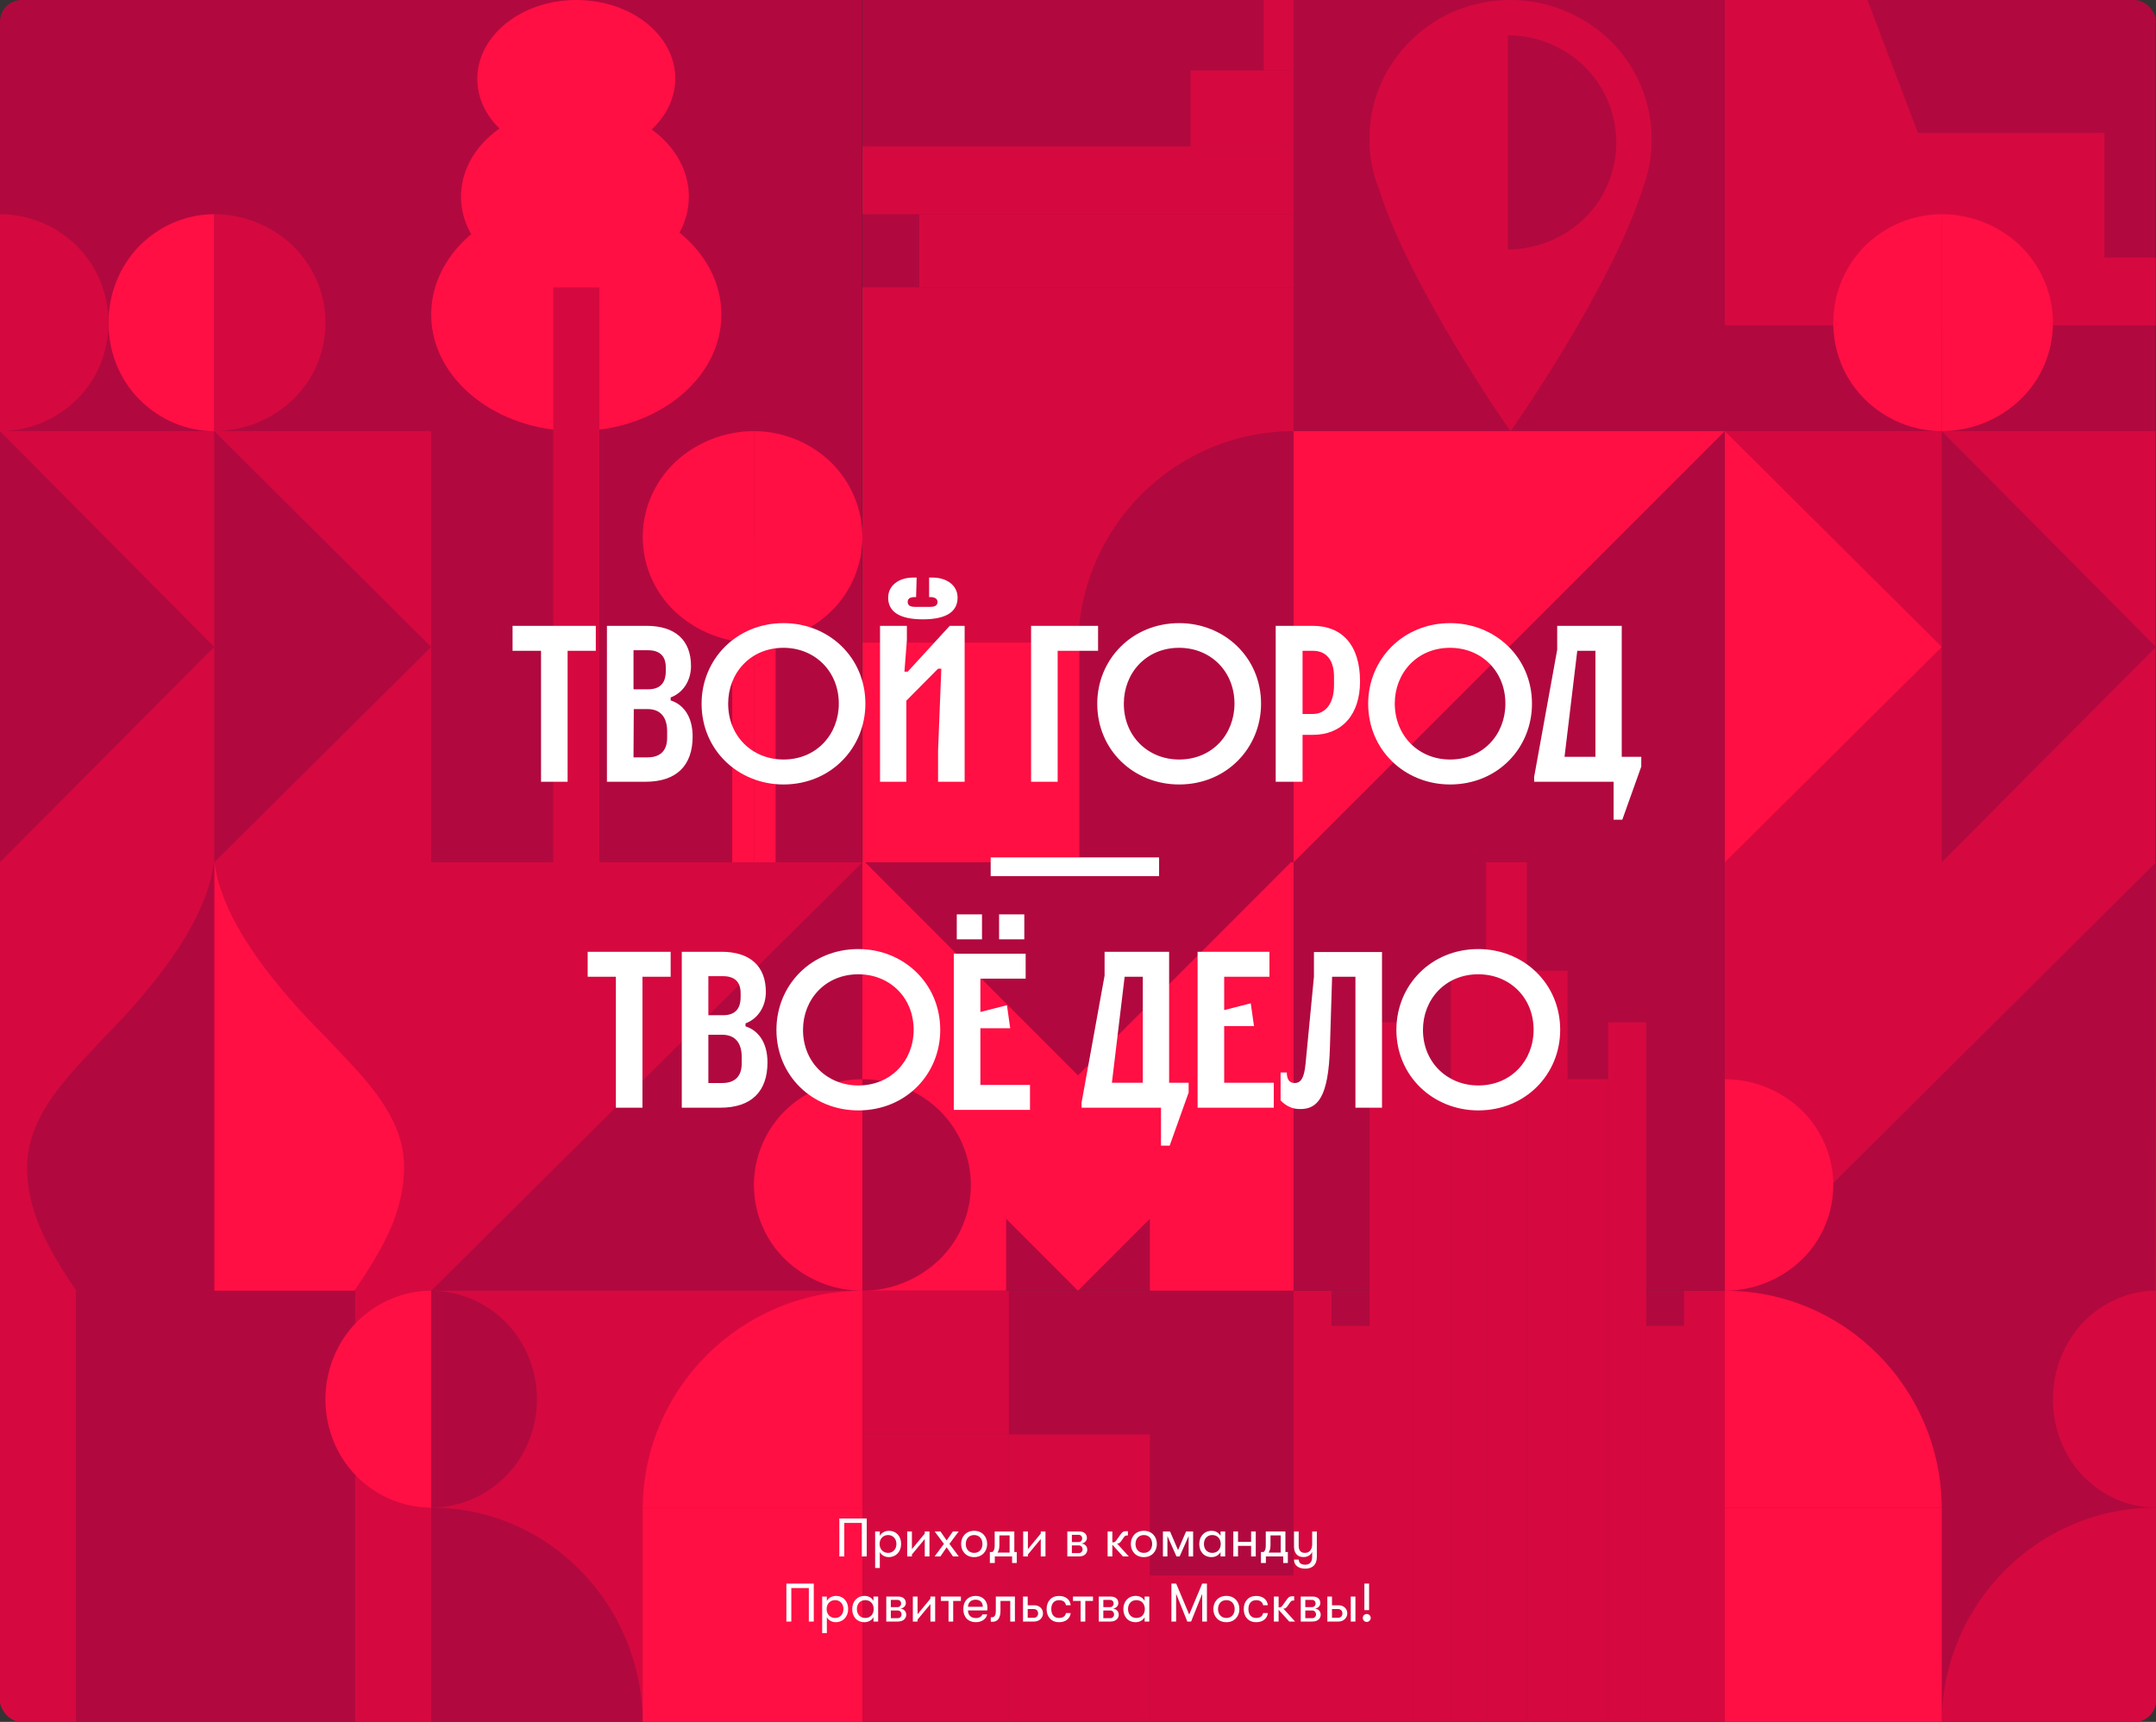 <svg width="795" height="635" viewBox="0 0 795 635" fill="none" xmlns="http://www.w3.org/2000/svg">
<rect x="0" y="0" width="795" height="635" fill="#333333" stroke="none"/>
<g clip-path="url(#clip0_5746_18656)">
<path d="M636 159H477V318H636V159Z" fill="#B1093F"/>
<path d="M477 318V159H636L477 318Z" fill="#FF0F43"/>
<path d="M477 318H318V476H477V318Z" fill="#B1093F"/>
<path d="M424 370.05L397.5 396.575L371 370.05L318 317V370.05V396.575V476H371V449.475L397.5 476L424 449.475V476H477V396.575V370.05V317L424 370.05Z" fill="#FF0F43"/>
<path d="M318 476C328.606 476 338.758 471.848 346.333 464.582C353.909 457.316 358 447.232 358 437C358 426.62 353.758 416.684 346.333 409.418C338.758 402.152 328.606 398 318 398V476Z" fill="#B1093F"/>
<path d="M159 159H0V318H159V159Z" fill="#D5093F"/>
<path d="M0 159V318L79 238.575L0 159Z" fill="#B1093F"/>
<path d="M79 159V318L159 238.575L79 159Z" fill="#B1093F"/>
<path d="M159 0H0V159H159V0Z" fill="#B1093F"/>
<path d="M79 159C68.659 159 58.761 154.741 51.375 147.289C43.989 139.837 40 129.646 40 119C40 108.354 44.136 98.163 51.375 90.711C58.761 83.259 68.659 79 79 79V159Z" fill="#FF0F43"/>
<path d="M79 159C89.871 159 100.276 154.741 108.042 147.289C115.807 139.837 120 129.646 120 119C120 108.354 115.651 98.163 108.042 90.711C100.276 83.259 89.871 79 79 79V159Z" fill="#D5093F"/>
<path d="M0 159C10.606 159 20.758 154.741 28.333 147.289C35.909 139.837 40 129.646 40 119C40 108.354 35.758 98.163 28.333 90.711C20.758 83.259 10.606 79 0 79V159Z" fill="#D5093F"/>
<path d="M636 0H477V159H636V0Z" fill="#B1093F"/>
<path d="M557 159C557.612 158.246 594.318 105.799 605.788 69.327C607.777 64.052 608.847 58.627 609 53.05C609 52.447 609 51.845 609 51.242C609 50.639 609 50.187 609 49.584C608.541 36.321 602.882 23.662 593.247 14.468C583.459 5.275 570.459 0 557 0C543.388 0 530.388 5.124 520.753 14.468C510.965 23.812 505.306 36.321 505 49.735C505 50.187 505 50.79 505 51.242C505 51.845 505 52.297 505 52.9C505.153 58.476 506.224 64.052 508.365 69.327C519.682 105.799 556.388 158.246 557 159Z" fill="#D5093F"/>
<path d="M556 92C566.606 92 576.758 87.795 584.333 80.435C591.909 73.076 596 63.013 596 52.5C596 41.987 591.758 31.924 584.333 24.565C576.758 17.205 566.606 13 556 13V92Z" fill="#B1093F"/>
<path d="M795 159H636V318H794.85V159H795Z" fill="#D5093F"/>
<path d="M636 159V318L716 238.575L636 159Z" fill="#FF0F43"/>
<path d="M716 159V318L795 238.575L716 159Z" fill="#B1093F"/>
<path d="M795 0H636V159H794.85V0H795Z" fill="#B1093F"/>
<path d="M776 49H636V119H776V49Z" fill="#D5093F"/>
<path d="M795 95H636V120H794.85V95H795Z" fill="#D5093F"/>
<path d="M636 0H688.59L711 59H636V0Z" fill="#D5093F"/>
<path d="M716 159C726.871 159 737.277 154.741 745.042 147.289C752.807 139.837 757 129.646 757 119C757 108.354 752.652 98.163 745.042 90.711C737.277 83.259 726.871 79 716 79V159Z" fill="#FF0F43"/>
<path d="M716 159C705.394 159 695.242 154.741 687.667 147.289C680.091 139.837 676 129.646 676 119C676 108.354 680.242 98.163 687.667 90.711C695.242 83.259 705.394 79 716 79V159Z" fill="#FF0F43"/>
<path d="M318 0H159V159H317.85V0H318Z" fill="#B1093F"/>
<path d="M318 159H159V318H317.85V159H318Z" fill="#B1093F"/>
<path d="M278 318H286V198H278V318Z" fill="#FF0F43"/>
<path d="M270 318H278V198H270V318Z" fill="#FF0F43"/>
<path d="M266 116C266 92.229 242.022 73 212.5 73C182.978 73 159 92.229 159 116C159 139.771 182.978 159 212.5 159C242.172 159 266 139.771 266 116Z" fill="#FF0F43"/>
<path d="M212 106C235.218 106 254 91.029 254 72.5C254 53.971 235.218 39 212 39C188.782 39 170 53.971 170 72.5C170 91.029 188.782 106 212 106Z" fill="#FF0F43"/>
<path d="M212.5 58C232.628 58 249 44.961 249 28.925C249 12.889 232.628 0 212.5 0C192.372 0 176 13.039 176 29.075C176 45.111 192.222 58 212.5 58Z" fill="#FF0F43"/>
<path d="M204 318H221V106H204V318Z" fill="#D5093F"/>
<path d="M278 237C288.606 237 298.758 232.848 306.333 225.582C313.909 218.316 318 208.232 318 198C318 187.62 313.758 177.684 306.333 170.418C298.758 163.152 288.606 159 278 159V237Z" fill="#FF0F43"/>
<path d="M278 237C267.129 237 256.723 232.848 248.958 225.582C241.193 218.316 237 208.232 237 198C237 187.62 241.348 177.684 248.958 170.418C256.723 163.152 267.129 159 278 159V237Z" fill="#FF0F43"/>
<path d="M318 318H0V635H318V318Z" fill="#D5093F"/>
<path d="M159 476H0V635H159V476Z" fill="#D5093F"/>
<path d="M318 318L159 476H317.85L318 318Z" fill="#B1093F"/>
<path d="M318 476C307.394 476 297.242 471.848 289.667 464.582C282.091 457.316 278 447.232 278 437C278 426.62 282.242 416.684 289.667 409.418C297.242 402.152 307.394 398 318 398V476Z" fill="#FF0F43"/>
<path d="M159 556H159.148C201.989 556 236.705 591.378 237 635H159V556Z" fill="#B1093F"/>
<path d="M148.396 423.733C145.669 409.355 134.608 397.674 123.85 386.442C122.335 384.794 120.971 383.297 119.456 381.799C111.88 374.311 104.758 366.224 98.243 357.837C80.061 333.875 79.758 320.845 79 318V476H130.668C135.669 468.662 140.972 460.425 144.608 451.738C148.548 441.704 149.911 432.119 148.396 423.733Z" fill="#FF0F43"/>
<path d="M10.619 423.733C13.306 409.355 24.206 397.674 34.806 386.442C36.299 384.794 37.643 383.297 39.136 381.799C46.601 374.311 53.618 366.224 60.038 357.837C77.955 333.875 78.104 320.845 79 318V476H28.087C23.16 468.662 17.935 460.425 14.351 451.738C10.32 441.704 9.126 432.119 10.619 423.733Z" fill="#B1093F"/>
<path d="M131 476H28V635H131V476Z" fill="#B1093F"/>
<path d="M159 556C169.341 556 179.239 551.741 186.625 544.289C194.011 536.836 198 526.494 198 516C198 505.354 193.864 495.164 186.625 487.711C179.239 480.259 169.341 476 159 476V556Z" fill="#B1093F"/>
<path d="M159 556C148.659 556 138.761 551.741 131.375 544.289C123.989 536.836 120 526.494 120 516C120 505.354 124.136 495.164 131.375 487.711C138.761 480.259 148.659 476 159 476V556Z" fill="#FF0F43"/>
<path d="M318 556H237V635H318V556Z" fill="#FF0F43"/>
<path d="M318 476C273.511 476 237.307 511.825 237 556H318V476Z" fill="#FF0F43"/>
<path d="M477 0H318V159H477V0Z" fill="#B1093F"/>
<path d="M318 159H477V106H318V159Z" fill="#D5093F"/>
<path d="M339 106H477V79H339V106Z" fill="#D5093F"/>
<path d="M318 79H477V54H318V79Z" fill="#D5093F"/>
<path d="M439 54H477V26H439V54Z" fill="#D5093F"/>
<path d="M466 26H477V0H466V26Z" fill="#D5093F"/>
<path d="M477 159H318V318H477V159Z" fill="#B1093F"/>
<path d="M477 159C433.377 159 397.876 194.378 397.575 238V317H318V159H477Z" fill="#D5093F"/>
<path d="M398 237H318V318H398V237Z" fill="#FF0F43"/>
<path d="M636 635H795V318H636V635Z" fill="#D5093F"/>
<path d="M636 635H795V476H636V635Z" fill="#B1093F"/>
<path d="M795 318L636 476H794.85L795 318Z" fill="#B1093F"/>
<path d="M636 476C646.606 476 656.758 471.848 664.333 464.582C671.909 457.316 676 447.232 676 437C676 426.62 671.758 416.684 664.333 409.418C656.758 402.152 646.606 398 636 398V476Z" fill="#FF0F43"/>
<path d="M795 556C784.924 556 775.28 551.741 768.083 544.289C760.886 536.836 757 526.494 757 516C757 505.354 761.03 495.164 768.083 487.711C775.28 480.259 784.924 476 795 476V556Z" fill="#D5093F"/>
<path d="M795 556H794.85C751.46 556 716.299 591.378 716 635H795V556Z" fill="#D5093F"/>
<path d="M636 635H716V556H636V635Z" fill="#FF0F43"/>
<path d="M636 476H636.151C680.091 476 715.697 511.825 716 556H636V476Z" fill="#FF0F43"/>
<path d="M477 476H318V635H477V476Z" fill="#B1093F"/>
<path d="M372 476H318V529H372V476Z" fill="#D5093F"/>
<path d="M372 529H318V581H372V529Z" fill="#D5093F"/>
<path d="M424 529H372V581H424V529Z" fill="#D5093F"/>
<path d="M372 581H318V635H372V581Z" fill="#D5093F"/>
<path d="M424 581H372V635H424V581Z" fill="#D5093F"/>
<path d="M477 581H424V635H477V581Z" fill="#D5093F"/>
<path d="M636 318H477V476H636V318Z" fill="#B1093F"/>
<path d="M636 476H477V635H636V476Z" fill="#B1093F"/>
<path d="M491 476H477V635H491V476Z" fill="#D5093F"/>
<path d="M521 377H505V635H521V377Z" fill="#D5093F"/>
<path d="M607 377H593V635H607V377Z" fill="#D5093F"/>
<path d="M593 398H578V635H593V398Z" fill="#D5093F"/>
<path d="M535 398H521V635H535V398Z" fill="#D5093F"/>
<path d="M548 358H535V635H548V358Z" fill="#D5093F"/>
<path d="M578 358H563V635H578V358Z" fill="#D5093F"/>
<path d="M563 318H548V635H563V318Z" fill="#D5093F"/>
<path d="M636 476H621V635H636V476Z" fill="#D5093F"/>
<path d="M505 489H491V635H505V489Z" fill="#D5093F"/>
<path d="M621 489H607V635H621V489Z" fill="#D5093F"/>
<path d="M219.7 230.8V240H209.3V288.3H199.5V240H189V230.8H219.7Z" fill="white"/>
<path d="M238.4 230.8C249.1 230.8 254.8 236.2 254.8 245.6C254.8 251.2 251.7 255.6 247.3 257.2V258.3C252.3 259.9 255.4 264.6 255.4 271.6C255.4 282.2 249.6 288.3 238 288.3H223.8V230.8H238.4ZM233.6 254.2H239C243.4 254.2 245.5 251.9 245.5 247.5V246.1C245.5 241.9 243.2 239.8 239 239.8H233.6V254.2ZM233.6 279.3H238.8C243.6 279.3 246 276.7 246 272.1V269.7C246 264.8 243.8 261.5 238.8 261.5H233.7L233.6 279.3Z" fill="white"/>
<path d="M288.9 229.8C305.6 229.8 319.1 242.4 319.1 259.5C319.1 275.9 306.3 289.3 288.9 289.3C272.3 289.3 258.7 276.7 258.7 259.5C258.7 243.2 271.5 229.8 288.9 229.8ZM288.9 280.1C301.1 280.1 309.3 270.8 309.3 259.5C309.3 247.5 300.4 238.9 288.9 238.9C276.7 238.9 268.5 248.2 268.5 259.5C268.5 271.6 277.5 280.1 288.9 280.1Z" fill="white"/>
<path d="M334.4 230.8V236.1L333.5 247.7H334.7L350.2 230.8H355.7V288.3H345.9V276.9L347.1 246.6H345.9L334.2 258.4V288.3H324.5V230.8H334.4ZM337.8 220.2H337.3C335.5 220.2 334.7 220.8 334.7 222C334.7 223.2 335.6 223.8 337.3 223.8H343.1C344.8 223.8 345.7 223.2 345.7 222C345.7 220.9 344.8 220.2 343.1 220.2H342.6V213H343.9C349 213 353.1 215.8 353.1 220.4C353.1 225.6 348.9 228.4 340.3 228.4C331.7 228.4 327.5 225.6 327.5 220.4C327.5 215.8 331.6 213 336.7 213H338L337.8 220.2Z" fill="white"/>
<path d="M404.9 230.8V240H390V288.3H380.2V230.8H404.9Z" fill="white"/>
<path d="M434.8 229.8C451.4 229.8 465 242.4 465 259.5C465 275.9 452.2 289.3 434.8 289.3C418.1 289.3 404.6 276.7 404.6 259.5C404.6 243.2 417.4 229.8 434.8 229.8ZM434.8 280.1C447 280.1 455.2 270.8 455.2 259.5C455.2 247.5 446.3 238.9 434.8 238.9C422.6 238.9 414.4 248.2 414.4 259.5C414.4 271.6 423.4 280.1 434.8 280.1Z" fill="white"/>
<path d="M484.1 230.8C494.8 230.8 501.5 237.8 501.5 251.3C501.5 263.6 494.8 271 484.1 271H480.3V288.3H470.4V230.8H484.1ZM480.3 263.3H484.1C488.8 263.3 491.9 259.4 491.9 252.7V249.6C491.9 243.2 488.9 240 484.1 240H480.3V263.3Z" fill="white"/>
<path d="M534.7 229.8C551.3 229.8 564.9 242.4 564.9 259.5C564.9 275.9 552.2 289.3 534.7 289.3C518.1 289.3 504.5 276.7 504.5 259.5C504.5 243.2 517.3 229.8 534.7 229.8ZM534.7 280.1C546.9 280.1 555.1 270.8 555.1 259.5C555.1 247.5 546.2 238.9 534.7 238.9C522.5 238.9 514.3 248.2 514.3 259.5C514.4 271.6 523.3 280.1 534.7 280.1Z" fill="white"/>
<path d="M598 230.8V279.1H605.2V282.7L598.2 302.3H595V288.3H565.7V286.5L574.2 239.6V230.8H598ZM581.6 240L576.9 279.1H588.3V240H581.6Z" fill="white"/>
<path d="M427.4 316.2H365.3V323.1H427.4V316.2Z" fill="white"/>
<path d="M247.3 351V360.2H236.9V408.5H227.1V360.2H216.7V351H247.3Z" fill="white"/>
<path d="M266 351C276.7 351 282.4 356.4 282.4 365.8C282.4 371.4 279.3 375.8 274.9 377.4V378.5C279.9 380.1 283 384.8 283 391.8C283 402.4 277.2 408.5 265.6 408.5H251.4V351H266ZM261.2 374.4H266.6C271 374.4 273.1 372.1 273.1 367.7V366.3C273.1 362.1 270.9 360 266.6 360H261.2V374.4ZM261.2 399.4H266.3C271.1 399.4 273.5 396.8 273.5 392.2V389.8C273.5 384.9 271.3 381.6 266.3 381.6H261.2V399.4Z" fill="white"/>
<path d="M316.5 350C333.1 350 346.7 362.6 346.7 379.8C346.7 396.2 334 409.5 316.5 409.5C299.8 409.5 286.3 396.9 286.3 379.8C286.3 363.3 299.1 350 316.5 350ZM316.5 400.3C328.7 400.3 336.9 391 336.9 379.8C336.9 367.8 328 359.3 316.5 359.3C304.3 359.3 296.1 368.6 296.1 379.8C296.1 391.8 305.1 400.3 316.5 400.3Z" fill="white"/>
<path d="M372.5 379.2H361.5V400.1H379.8V409.3H351.7V351.7H378.2V360.9H361.5V373.2L371.3 370.7L372.5 379.2ZM352.8 337.2H362.1V346.4H352.8V337.2ZM368.4 337.2H377.7V346.4H368.4V337.2Z" fill="white"/>
<path d="M431.1 351V399.3H438.3V402.9L431.3 422.5H428.1V408.5H398.8V406.7L407.3 359.8V351H431.1ZM414.7 360.2L410 399.3H421.4V360.2H414.7Z" fill="white"/>
<path d="M462.4 378.4H451.4V399.3H469.7V408.5H441.6V351H468.1V360.2H451.4V372.5L461.2 370L462.4 378.4Z" fill="white"/>
<path d="M509.6 351V408.5H499.8V360.2H491.2L490.4 386.1C489.9 404.9 485.7 409 479.5 409C478.1 409 476.7 408.8 475.5 408.2C474.2 407.6 473.1 406.8 472.2 405.8V395.5H474.5C474.5 398 475.4 399.4 477.4 399.4C479.7 399.4 480.9 397.5 481.4 392.4L484.5 360.2V351.1H509.6V351Z" fill="white"/>
<path d="M545.1 350C561.7 350 575.3 362.6 575.3 379.8C575.3 396.2 562.5 409.5 545.1 409.5C528.5 409.5 514.9 396.9 514.9 379.8C514.9 363.3 527.7 350 545.1 350ZM545.1 400.3C557.3 400.3 565.5 391 565.5 379.8C565.5 367.8 556.6 359.3 545.1 359.3C532.9 359.3 524.7 368.6 524.7 379.8C524.7 391.8 533.7 400.3 545.1 400.3Z" fill="white"/>
<path d="M317.78 561.64H311.32V574H309.5V560H319.6V574H317.78V561.64ZM327.821 564.54C330.461 564.54 332.281 566.52 332.281 569.4C332.281 572.22 330.381 574.24 327.721 574.24C326.301 574.24 325.021 573.52 324.421 572.38V578.26H322.701V564.78H324.421V566.42C325.021 565.26 326.341 564.54 327.821 564.54ZM327.481 572.68C329.261 572.68 330.541 571.32 330.541 569.4C330.541 567.48 329.261 566.1 327.481 566.1C325.641 566.1 324.341 567.46 324.341 569.4C324.341 571.32 325.641 572.68 327.481 572.68ZM340.998 574V567.56L336.258 573.28V574H334.518V564.78H336.258V571.3L340.998 565.56V564.78H342.738V574H340.998ZM346.749 574H344.609L348.069 569.36L344.649 564.78H346.789L349.069 568.08L351.369 564.78H353.509L350.089 569.36L353.549 574H351.409L349.069 570.62L346.749 574ZM359.203 574.24C356.203 574.24 354.403 572.08 354.403 569.4C354.403 566.7 356.203 564.54 359.203 564.54C362.183 564.54 364.003 566.7 364.003 569.4C364.003 572.08 362.183 574.24 359.203 574.24ZM359.203 572.68C361.143 572.68 362.263 571.24 362.263 569.4C362.263 567.54 361.143 566.1 359.203 566.1C357.263 566.1 356.123 567.54 356.123 569.4C356.123 571.24 357.263 572.68 359.203 572.68ZM374.02 564.78V572.36H374.92V576.4H373.2V574H366.82V576.4H365V572.36H365.92C366.46 572.06 366.78 571.3 366.78 570V564.78H374.02ZM367.84 572.56H372.28V566.24H368.52V569.94C368.52 571.06 368.24 571.92 367.84 572.56ZM383.771 574V567.56L379.031 573.28V574H377.291V564.78H379.031V571.3L383.771 565.56V564.78H385.511V574H383.771ZM393.561 574V564.78H397.901C400.221 564.78 400.781 566.16 400.781 567.2C400.781 568.26 399.881 569.12 398.721 569.24C399.921 569.3 400.921 570.16 400.921 571.5C400.921 572.5 400.241 574 397.801 574H393.561ZM395.241 568.68H397.781C398.521 568.68 399.041 568.06 399.041 567.36C399.041 566.62 398.521 566.02 397.761 566.02H395.241V568.68ZM397.841 569.92H395.241V572.76H397.841C398.601 572.76 399.201 572.12 399.201 571.38C399.201 570.6 398.601 569.92 397.841 569.92ZM411.904 569.22L416.244 574H414.084L410.164 569.66V574H408.424V564.78H410.164V568.78H410.504C410.944 568.78 411.284 568.6 411.684 567.98L413.184 565.88C413.804 565.02 414.224 564.68 415.164 564.68H415.904V566.26H415.504C415.004 566.26 414.744 566.44 414.384 566.96L413.524 568.2C412.964 569.02 412.624 569.22 412.004 569.22H411.904ZM421.781 574.24C418.781 574.24 416.981 572.08 416.981 569.4C416.981 566.7 418.781 564.54 421.781 564.54C424.761 564.54 426.581 566.7 426.581 569.4C426.581 572.08 424.761 574.24 421.781 574.24ZM421.781 572.68C423.721 572.68 424.841 571.24 424.841 569.4C424.841 567.54 423.721 566.1 421.781 566.1C419.841 566.1 418.701 567.54 418.701 569.4C418.701 571.24 419.841 572.68 421.781 572.68ZM430.474 574H428.814V564.78H431.434L434.394 571.64L437.354 564.78H439.954V574H438.294V566.48L434.974 574H433.814L430.474 566.48V574ZM446.775 574.24C443.835 574.24 442.215 572.12 442.215 569.4C442.215 566.68 443.955 564.54 446.815 564.54C448.275 564.54 449.475 565.28 450.055 566.42V564.78H451.775V574H450.055V572.38C449.475 573.52 448.155 574.24 446.775 574.24ZM447.015 572.68C449.035 572.68 450.135 571.18 450.135 569.4C450.135 567.62 449.035 566.1 447.015 566.1C445.115 566.1 443.935 567.5 443.935 569.4C443.935 571.28 445.115 572.68 447.015 572.68ZM456.511 574H454.771V564.78H456.511V568.62H461.331V564.78H463.051V574H461.331V570.08H456.511V574ZM473.981 564.78V572.36H474.881V576.4H473.161V574H466.781V576.4H464.961V572.36H465.881C466.421 572.06 466.741 571.3 466.741 570V564.78H473.981ZM467.801 572.56H472.241V566.24H468.481V569.94C468.481 571.06 468.201 571.92 467.801 572.56ZM483.852 569.52V564.78H485.572V574.18C485.572 575.64 485.132 576.76 484.332 577.5C483.592 578.14 482.572 578.5 481.312 578.5C479.992 578.5 478.912 578.16 478.192 577.54C477.532 576.98 477.172 576.18 477.152 575.16H478.892C478.972 576.28 479.572 577.04 481.292 577.04C482.852 577.04 483.852 576.16 483.852 574.06V572.34C483.312 573.46 482.212 574.22 480.652 574.22C478.252 574.22 477.152 572.62 477.152 570.28V564.78H478.872V569.92C478.872 571.56 479.412 572.68 481.232 572.68C483.012 572.68 483.852 571.18 483.852 569.52ZM298.249 585.64H291.789V598H289.969V584H300.069V598H298.249V585.64ZM308.29 588.54C310.93 588.54 312.75 590.52 312.75 593.4C312.75 596.22 310.85 598.24 308.19 598.24C306.77 598.24 305.49 597.52 304.89 596.38V602.26H303.17V588.78H304.89V590.42C305.49 589.26 306.81 588.54 308.29 588.54ZM307.95 596.68C309.73 596.68 311.01 595.32 311.01 593.4C311.01 591.48 309.73 590.1 307.95 590.1C306.11 590.1 304.81 591.46 304.81 593.4C304.81 595.32 306.11 596.68 307.95 596.68ZM318.806 598.24C315.866 598.24 314.246 596.12 314.246 593.4C314.246 590.68 315.986 588.54 318.846 588.54C320.306 588.54 321.506 589.28 322.086 590.42V588.78H323.806V598H322.086V596.38C321.506 597.52 320.186 598.24 318.806 598.24ZM319.046 596.68C321.066 596.68 322.166 595.18 322.166 593.4C322.166 591.62 321.066 590.1 319.046 590.1C317.146 590.1 315.966 591.5 315.966 593.4C315.966 595.28 317.146 596.68 319.046 596.68ZM326.803 598V588.78H331.143C333.463 588.78 334.023 590.16 334.023 591.2C334.023 592.26 333.123 593.12 331.963 593.24C333.163 593.3 334.163 594.16 334.163 595.5C334.163 596.5 333.483 598 331.043 598H326.803ZM328.483 592.68H331.023C331.763 592.68 332.283 592.06 332.283 591.36C332.283 590.62 331.763 590.02 331.003 590.02H328.483V592.68ZM331.083 593.92H328.483V596.76H331.083C331.843 596.76 332.443 596.12 332.443 595.38C332.443 594.6 331.843 593.92 331.083 593.92ZM343.087 598V591.56L338.347 597.28V598H336.607V588.78H338.347V595.3L343.087 589.56V588.78H344.827V598H343.087ZM346.938 588.78H354.318V590.4H351.478V598H349.758V590.4H346.938V588.78ZM364.103 592.88C364.103 593.22 364.103 593.48 364.063 593.9H356.923C356.963 595.68 358.063 596.72 359.823 596.72C361.043 596.72 361.883 596.24 362.263 595.36H364.003C363.683 597.06 361.983 598.24 359.823 598.24C356.983 598.24 355.203 596.36 355.203 593.38C355.203 590.46 357.003 588.54 359.743 588.54C362.343 588.54 364.103 590.34 364.103 592.88ZM356.923 592.56H362.403C362.403 590.94 361.403 589.94 359.723 589.94C358.043 589.94 357.003 591 356.923 592.56ZM365.336 598.08V596.44H365.696C366.616 596.44 367.196 595.82 367.196 594.12V588.78H374.236V598H372.516V590.4H368.916V594.06C368.916 596.7 367.836 598.08 366.056 598.08H365.336ZM377.232 598V588.78H378.952V592H381.372C383.352 592 384.592 593.34 384.592 595C384.592 596.62 383.232 598 381.332 598H377.232ZM381.172 593.38H378.952V596.62H381.152C382.192 596.62 382.792 595.92 382.792 595C382.792 594.08 382.212 593.38 381.172 593.38ZM390.506 598.24C387.666 598.24 385.926 596.26 385.926 593.4C385.926 590.54 387.666 588.56 390.506 588.56C392.986 588.56 394.586 589.92 394.806 591.98H393.066C392.826 590.76 391.946 590.12 390.486 590.12C388.726 590.12 387.646 591.34 387.646 593.4C387.646 595.44 388.726 596.68 390.486 596.68C391.946 596.68 392.826 596.04 393.066 594.88H394.806C394.586 596.9 392.986 598.24 390.506 598.24ZM395.649 588.78H403.029V590.4H400.189V598H398.469V590.4H395.649V588.78ZM405.162 598V588.78H409.502C411.822 588.78 412.382 590.16 412.382 591.2C412.382 592.26 411.482 593.12 410.322 593.24C411.522 593.3 412.522 594.16 412.522 595.5C412.522 596.5 411.842 598 409.402 598H405.162ZM406.842 592.68H409.382C410.122 592.68 410.642 592.06 410.642 591.36C410.642 590.62 410.122 590.02 409.362 590.02H406.842V592.68ZM409.442 593.92H406.842V596.76H409.442C410.202 596.76 410.802 596.12 410.802 595.38C410.802 594.6 410.202 593.92 409.442 593.92ZM418.787 598.24C415.847 598.24 414.227 596.12 414.227 593.4C414.227 590.68 415.967 588.54 418.827 588.54C420.287 588.54 421.487 589.28 422.067 590.42V588.78H423.787V598H422.067V596.38C421.487 597.52 420.167 598.24 418.787 598.24ZM419.027 596.68C421.047 596.68 422.147 595.18 422.147 593.4C422.147 591.62 421.047 590.1 419.027 590.1C417.127 590.1 415.947 591.5 415.947 593.4C415.947 595.28 417.127 596.68 419.027 596.68ZM433.682 598H431.942V584H433.702L438.502 595.42L443.302 584H445.042V598H443.302V587.78L439.202 598H437.802L433.682 587.72V598ZM452.21 598.24C449.21 598.24 447.41 596.08 447.41 593.4C447.41 590.7 449.21 588.54 452.21 588.54C455.19 588.54 457.01 590.7 457.01 593.4C457.01 596.08 455.19 598.24 452.21 598.24ZM452.21 596.68C454.15 596.68 455.27 595.24 455.27 593.4C455.27 591.54 454.15 590.1 452.21 590.1C450.27 590.1 449.13 591.54 449.13 593.4C449.13 595.24 450.27 596.68 452.21 596.68ZM463.201 598.24C460.361 598.24 458.621 596.26 458.621 593.4C458.621 590.54 460.361 588.56 463.201 588.56C465.681 588.56 467.281 589.92 467.501 591.98H465.761C465.521 590.76 464.641 590.12 463.181 590.12C461.421 590.12 460.341 591.34 460.341 593.4C460.341 595.44 461.421 596.68 463.181 596.68C464.641 596.68 465.521 596.04 465.761 594.88H467.501C467.281 596.9 465.681 598.24 463.201 598.24ZM473.212 593.22L477.552 598H475.392L471.472 593.66V598H469.732V588.78H471.472V592.78H471.812C472.252 592.78 472.592 592.6 472.992 591.98L474.492 589.88C475.112 589.02 475.532 588.68 476.472 588.68H477.212V590.26H476.812C476.312 590.26 476.052 590.44 475.692 590.96L474.832 592.2C474.272 593.02 473.932 593.22 473.312 593.22H473.212ZM479.635 598V588.78H483.975C486.295 588.78 486.855 590.16 486.855 591.2C486.855 592.26 485.955 593.12 484.795 593.24C485.995 593.3 486.995 594.16 486.995 595.5C486.995 596.5 486.315 598 483.875 598H479.635ZM481.315 592.68H483.855C484.595 592.68 485.115 592.06 485.115 591.36C485.115 590.62 484.595 590.02 483.835 590.02H481.315V592.68ZM483.915 593.92H481.315V596.76H483.915C484.675 596.76 485.275 596.12 485.275 595.38C485.275 594.6 484.675 593.92 483.915 593.92ZM489.439 598V588.78H491.159V592H493.579C495.559 592 496.799 593.34 496.799 595C496.799 596.62 495.439 598 493.539 598H489.439ZM499.799 598H498.079V588.78H499.799V598ZM493.379 593.38H491.159V596.62H493.359C494.399 596.62 494.999 595.92 494.999 595C494.999 594.08 494.419 593.38 493.379 593.38ZM504.839 593.8H503.099V584H504.839V593.8ZM503.959 598.14C503.139 598.14 502.519 597.48 502.519 596.68C502.519 595.88 503.139 595.22 503.959 595.22C504.779 595.22 505.439 595.88 505.439 596.68C505.439 597.48 504.779 598.14 503.959 598.14Z" fill="white"/>
</g>
<defs>
<clipPath id="clip0_5746_18656">
<rect width="795" height="635" rx="8" fill="white"/>
</clipPath>
</defs>
</svg>
